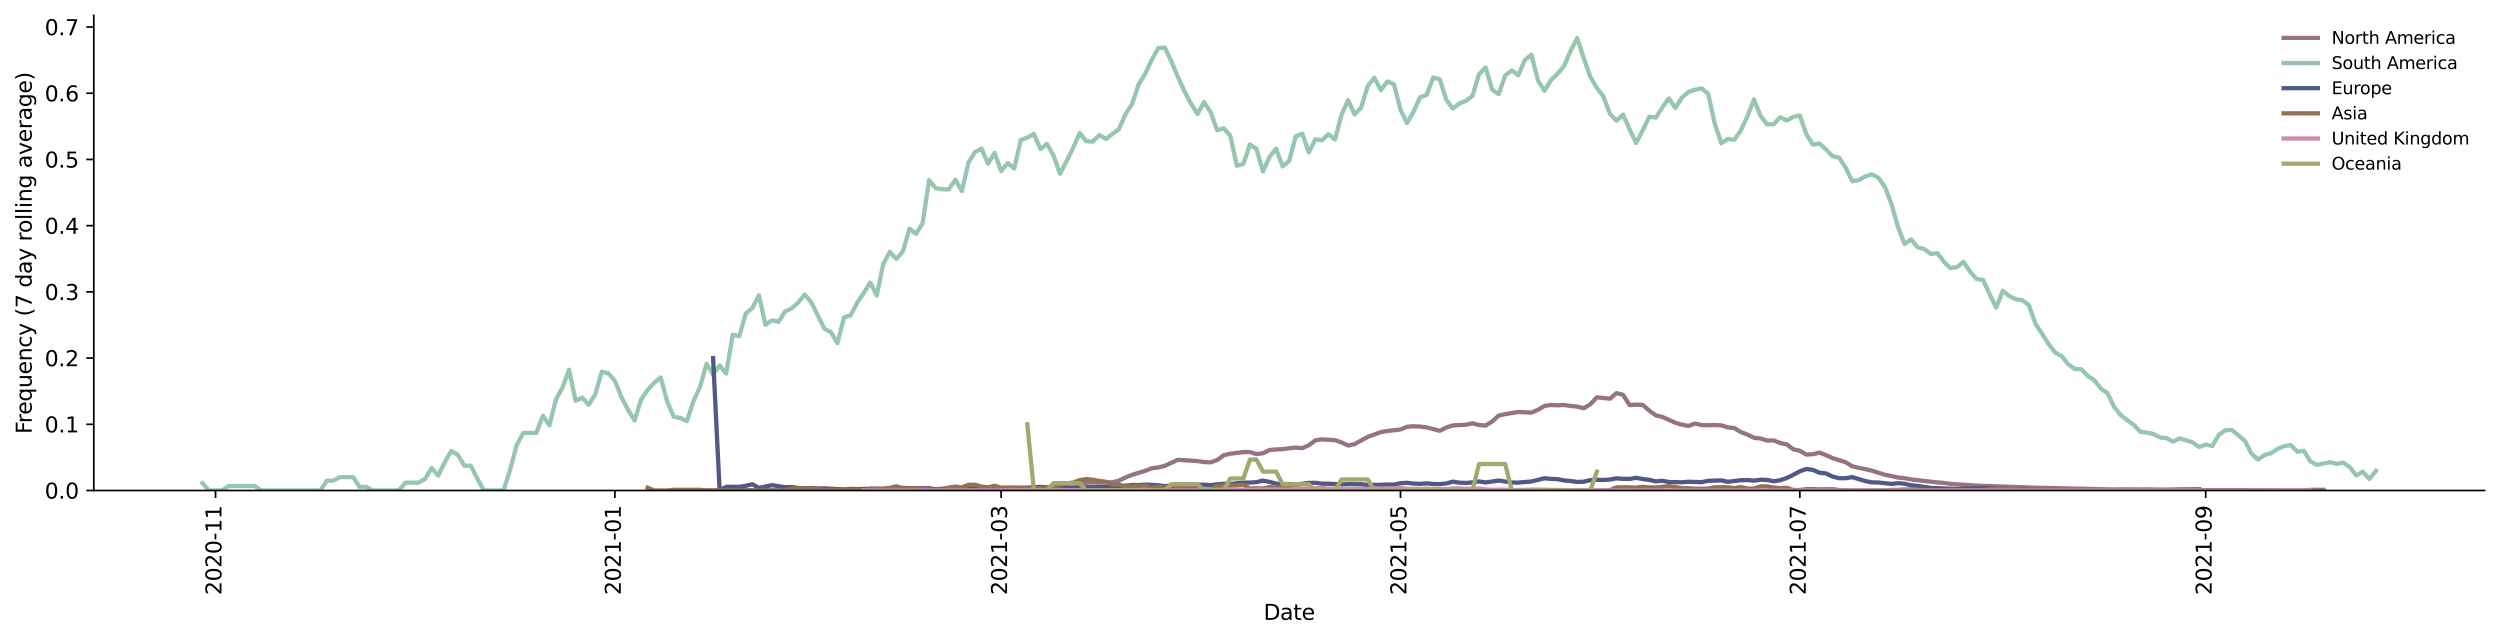 <?xml version="1.0" encoding="utf-8" standalone="no"?>
<!DOCTYPE svg PUBLIC "-//W3C//DTD SVG 1.1//EN"
  "http://www.w3.org/Graphics/SVG/1.1/DTD/svg11.dtd">
<svg height="298.621pt" version="1.1" viewBox="0 0 1166.981 298.621" width="1166.981pt" xmlns="http://www.w3.org/2000/svg" xmlns:xlink="http://www.w3.org/1999/xlink">
 <defs>
  <style type="text/css">*{stroke-linecap:butt;stroke-linejoin:round;}</style>
 </defs>
 <g id="figure_1">
  <g id="patch_1">
   <path d="M 0 298.621 
L 1166.981 298.621 
L 1166.981 0 
L 0 0 
z
" style="fill:#ffffff;"/>
  </g>
  <g id="axes_1">
   <g id="patch_2">
    <path d="M 43.781 228.96 
L 1159.781 228.96 
L 1159.781 7.2 
L 43.781 7.2 
z
" style="fill:#ffffff;"/>
   </g>
   <g id="matplotlib.axis_1">
    <g id="xtick_1">
     <g id="line2d_1">
      <defs>
       <path d="M 0 0 
L 0 3.5 
" id="mb764e4b148" style="stroke:#000000;stroke-width:0.8;"/>
      </defs>
      <g>
       <use style="stroke:#000000;stroke-width:0.8;" x="100.62" xlink:href="#mb764e4b148" y="228.96"/>
      </g>
     </g>
     <g id="text_1">
      <!-- 2020-11 -->
      <g transform="translate(103.38 277.743)rotate(-90)scale(0.1 -0.1)">
       <defs>
        <path d="M 1228 531 
L 3431 531 
L 3431 0 
L 469 0 
L 469 531 
Q 828 903 1448 1529 
Q 2069 2156 2228 2338 
Q 2531 2678 2651 2914 
Q 2772 3150 2772 3378 
Q 2772 3750 2511 3984 
Q 2250 4219 1831 4219 
Q 1534 4219 1204 4116 
Q 875 4013 500 3803 
L 500 4441 
Q 881 4594 1212 4672 
Q 1544 4750 1819 4750 
Q 2544 4750 2975 4387 
Q 3406 4025 3406 3419 
Q 3406 3131 3298 2873 
Q 3191 2616 2906 2266 
Q 2828 2175 2409 1742 
Q 1991 1309 1228 531 
z
" id="DejaVuSans-32" transform="scale(0.016)"/>
        <path d="M 2034 4250 
Q 1547 4250 1301 3770 
Q 1056 3291 1056 2328 
Q 1056 1369 1301 889 
Q 1547 409 2034 409 
Q 2525 409 2770 889 
Q 3016 1369 3016 2328 
Q 3016 3291 2770 3770 
Q 2525 4250 2034 4250 
z
M 2034 4750 
Q 2819 4750 3233 4129 
Q 3647 3509 3647 2328 
Q 3647 1150 3233 529 
Q 2819 -91 2034 -91 
Q 1250 -91 836 529 
Q 422 1150 422 2328 
Q 422 3509 836 4129 
Q 1250 4750 2034 4750 
z
" id="DejaVuSans-30" transform="scale(0.016)"/>
        <path d="M 313 2009 
L 1997 2009 
L 1997 1497 
L 313 1497 
L 313 2009 
z
" id="DejaVuSans-2d" transform="scale(0.016)"/>
        <path d="M 794 531 
L 1825 531 
L 1825 4091 
L 703 3866 
L 703 4441 
L 1819 4666 
L 2450 4666 
L 2450 531 
L 3481 531 
L 3481 0 
L 794 0 
L 794 531 
z
" id="DejaVuSans-31" transform="scale(0.016)"/>
       </defs>
       <use xlink:href="#DejaVuSans-32"/>
       <use x="63.623" xlink:href="#DejaVuSans-30"/>
       <use x="127.246" xlink:href="#DejaVuSans-32"/>
       <use x="190.869" xlink:href="#DejaVuSans-30"/>
       <use x="254.492" xlink:href="#DejaVuSans-2d"/>
       <use x="290.576" xlink:href="#DejaVuSans-31"/>
       <use x="354.199" xlink:href="#DejaVuSans-31"/>
      </g>
     </g>
    </g>
    <g id="xtick_2">
     <g id="line2d_2">
      <g>
       <use style="stroke:#000000;stroke-width:0.8;" x="287.028" xlink:href="#mb764e4b148" y="228.96"/>
      </g>
     </g>
     <g id="text_2">
      <!-- 2021-01 -->
      <g transform="translate(289.787 277.743)rotate(-90)scale(0.1 -0.1)">
       <use xlink:href="#DejaVuSans-32"/>
       <use x="63.623" xlink:href="#DejaVuSans-30"/>
       <use x="127.246" xlink:href="#DejaVuSans-32"/>
       <use x="190.869" xlink:href="#DejaVuSans-31"/>
       <use x="254.492" xlink:href="#DejaVuSans-2d"/>
       <use x="290.576" xlink:href="#DejaVuSans-30"/>
       <use x="354.199" xlink:href="#DejaVuSans-31"/>
      </g>
     </g>
    </g>
    <g id="xtick_3">
     <g id="line2d_3">
      <g>
       <use style="stroke:#000000;stroke-width:0.8;" x="467.323" xlink:href="#mb764e4b148" y="228.96"/>
      </g>
     </g>
     <g id="text_3">
      <!-- 2021-03 -->
      <g transform="translate(470.083 277.743)rotate(-90)scale(0.1 -0.1)">
       <defs>
        <path d="M 2597 2516 
Q 3050 2419 3304 2112 
Q 3559 1806 3559 1356 
Q 3559 666 3084 287 
Q 2609 -91 1734 -91 
Q 1441 -91 1130 -33 
Q 819 25 488 141 
L 488 750 
Q 750 597 1062 519 
Q 1375 441 1716 441 
Q 2309 441 2620 675 
Q 2931 909 2931 1356 
Q 2931 1769 2642 2001 
Q 2353 2234 1838 2234 
L 1294 2234 
L 1294 2753 
L 1863 2753 
Q 2328 2753 2575 2939 
Q 2822 3125 2822 3475 
Q 2822 3834 2567 4026 
Q 2313 4219 1838 4219 
Q 1578 4219 1281 4162 
Q 984 4106 628 3988 
L 628 4550 
Q 988 4650 1302 4700 
Q 1616 4750 1894 4750 
Q 2613 4750 3031 4423 
Q 3450 4097 3450 3541 
Q 3450 3153 3228 2886 
Q 3006 2619 2597 2516 
z
" id="DejaVuSans-33" transform="scale(0.016)"/>
       </defs>
       <use xlink:href="#DejaVuSans-32"/>
       <use x="63.623" xlink:href="#DejaVuSans-30"/>
       <use x="127.246" xlink:href="#DejaVuSans-32"/>
       <use x="190.869" xlink:href="#DejaVuSans-31"/>
       <use x="254.492" xlink:href="#DejaVuSans-2d"/>
       <use x="290.576" xlink:href="#DejaVuSans-30"/>
       <use x="354.199" xlink:href="#DejaVuSans-33"/>
      </g>
     </g>
    </g>
    <g id="xtick_4">
     <g id="line2d_4">
      <g>
       <use style="stroke:#000000;stroke-width:0.8;" x="653.731" xlink:href="#mb764e4b148" y="228.96"/>
      </g>
     </g>
     <g id="text_4">
      <!-- 2021-05 -->
      <g transform="translate(656.49 277.743)rotate(-90)scale(0.1 -0.1)">
       <defs>
        <path d="M 691 4666 
L 3169 4666 
L 3169 4134 
L 1269 4134 
L 1269 2991 
Q 1406 3038 1543 3061 
Q 1681 3084 1819 3084 
Q 2600 3084 3056 2656 
Q 3513 2228 3513 1497 
Q 3513 744 3044 326 
Q 2575 -91 1722 -91 
Q 1428 -91 1123 -41 
Q 819 9 494 109 
L 494 744 
Q 775 591 1075 516 
Q 1375 441 1709 441 
Q 2250 441 2565 725 
Q 2881 1009 2881 1497 
Q 2881 1984 2565 2268 
Q 2250 2553 1709 2553 
Q 1456 2553 1204 2497 
Q 953 2441 691 2322 
L 691 4666 
z
" id="DejaVuSans-35" transform="scale(0.016)"/>
       </defs>
       <use xlink:href="#DejaVuSans-32"/>
       <use x="63.623" xlink:href="#DejaVuSans-30"/>
       <use x="127.246" xlink:href="#DejaVuSans-32"/>
       <use x="190.869" xlink:href="#DejaVuSans-31"/>
       <use x="254.492" xlink:href="#DejaVuSans-2d"/>
       <use x="290.576" xlink:href="#DejaVuSans-30"/>
       <use x="354.199" xlink:href="#DejaVuSans-35"/>
      </g>
     </g>
    </g>
    <g id="xtick_5">
     <g id="line2d_5">
      <g>
       <use style="stroke:#000000;stroke-width:0.8;" x="840.138" xlink:href="#mb764e4b148" y="228.96"/>
      </g>
     </g>
     <g id="text_5">
      <!-- 2021-07 -->
      <g transform="translate(842.898 277.743)rotate(-90)scale(0.1 -0.1)">
       <defs>
        <path d="M 525 4666 
L 3525 4666 
L 3525 4397 
L 1831 0 
L 1172 0 
L 2766 4134 
L 525 4134 
L 525 4666 
z
" id="DejaVuSans-37" transform="scale(0.016)"/>
       </defs>
       <use xlink:href="#DejaVuSans-32"/>
       <use x="63.623" xlink:href="#DejaVuSans-30"/>
       <use x="127.246" xlink:href="#DejaVuSans-32"/>
       <use x="190.869" xlink:href="#DejaVuSans-31"/>
       <use x="254.492" xlink:href="#DejaVuSans-2d"/>
       <use x="290.576" xlink:href="#DejaVuSans-30"/>
       <use x="354.199" xlink:href="#DejaVuSans-37"/>
      </g>
     </g>
    </g>
    <g id="xtick_6">
     <g id="line2d_6">
      <g>
       <use style="stroke:#000000;stroke-width:0.8;" x="1029.602" xlink:href="#mb764e4b148" y="228.96"/>
      </g>
     </g>
     <g id="text_6">
      <!-- 2021-09 -->
      <g transform="translate(1032.361 277.743)rotate(-90)scale(0.1 -0.1)">
       <defs>
        <path d="M 703 97 
L 703 672 
Q 941 559 1184 500 
Q 1428 441 1663 441 
Q 2288 441 2617 861 
Q 2947 1281 2994 2138 
Q 2813 1869 2534 1725 
Q 2256 1581 1919 1581 
Q 1219 1581 811 2004 
Q 403 2428 403 3163 
Q 403 3881 828 4315 
Q 1253 4750 1959 4750 
Q 2769 4750 3195 4129 
Q 3622 3509 3622 2328 
Q 3622 1225 3098 567 
Q 2575 -91 1691 -91 
Q 1453 -91 1209 -44 
Q 966 3 703 97 
z
M 1959 2075 
Q 2384 2075 2632 2365 
Q 2881 2656 2881 3163 
Q 2881 3666 2632 3958 
Q 2384 4250 1959 4250 
Q 1534 4250 1286 3958 
Q 1038 3666 1038 3163 
Q 1038 2656 1286 2365 
Q 1534 2075 1959 2075 
z
" id="DejaVuSans-39" transform="scale(0.016)"/>
       </defs>
       <use xlink:href="#DejaVuSans-32"/>
       <use x="63.623" xlink:href="#DejaVuSans-30"/>
       <use x="127.246" xlink:href="#DejaVuSans-32"/>
       <use x="190.869" xlink:href="#DejaVuSans-31"/>
       <use x="254.492" xlink:href="#DejaVuSans-2d"/>
       <use x="290.576" xlink:href="#DejaVuSans-30"/>
       <use x="354.199" xlink:href="#DejaVuSans-39"/>
      </g>
     </g>
    </g>
    <g id="text_7">
     <!-- Date -->
     <g transform="translate(589.83 289.341)scale(0.1 -0.1)">
      <defs>
       <path d="M 1259 4147 
L 1259 519 
L 2022 519 
Q 2988 519 3436 956 
Q 3884 1394 3884 2338 
Q 3884 3275 3436 3711 
Q 2988 4147 2022 4147 
L 1259 4147 
z
M 628 4666 
L 1925 4666 
Q 3281 4666 3915 4102 
Q 4550 3538 4550 2338 
Q 4550 1131 3912 565 
Q 3275 0 1925 0 
L 628 0 
L 628 4666 
z
" id="DejaVuSans-44" transform="scale(0.016)"/>
       <path d="M 2194 1759 
Q 1497 1759 1228 1600 
Q 959 1441 959 1056 
Q 959 750 1161 570 
Q 1363 391 1709 391 
Q 2188 391 2477 730 
Q 2766 1069 2766 1631 
L 2766 1759 
L 2194 1759 
z
M 3341 1997 
L 3341 0 
L 2766 0 
L 2766 531 
Q 2569 213 2275 61 
Q 1981 -91 1556 -91 
Q 1019 -91 701 211 
Q 384 513 384 1019 
Q 384 1609 779 1909 
Q 1175 2209 1959 2209 
L 2766 2209 
L 2766 2266 
Q 2766 2663 2505 2880 
Q 2244 3097 1772 3097 
Q 1472 3097 1187 3025 
Q 903 2953 641 2809 
L 641 3341 
Q 956 3463 1253 3523 
Q 1550 3584 1831 3584 
Q 2591 3584 2966 3190 
Q 3341 2797 3341 1997 
z
" id="DejaVuSans-61" transform="scale(0.016)"/>
       <path d="M 1172 4494 
L 1172 3500 
L 2356 3500 
L 2356 3053 
L 1172 3053 
L 1172 1153 
Q 1172 725 1289 603 
Q 1406 481 1766 481 
L 2356 481 
L 2356 0 
L 1766 0 
Q 1100 0 847 248 
Q 594 497 594 1153 
L 594 3053 
L 172 3053 
L 172 3500 
L 594 3500 
L 594 4494 
L 1172 4494 
z
" id="DejaVuSans-74" transform="scale(0.016)"/>
       <path d="M 3597 1894 
L 3597 1613 
L 953 1613 
Q 991 1019 1311 708 
Q 1631 397 2203 397 
Q 2534 397 2845 478 
Q 3156 559 3463 722 
L 3463 178 
Q 3153 47 2828 -22 
Q 2503 -91 2169 -91 
Q 1331 -91 842 396 
Q 353 884 353 1716 
Q 353 2575 817 3079 
Q 1281 3584 2069 3584 
Q 2775 3584 3186 3129 
Q 3597 2675 3597 1894 
z
M 3022 2063 
Q 3016 2534 2758 2815 
Q 2500 3097 2075 3097 
Q 1594 3097 1305 2825 
Q 1016 2553 972 2059 
L 3022 2063 
z
" id="DejaVuSans-65" transform="scale(0.016)"/>
      </defs>
      <use xlink:href="#DejaVuSans-44"/>
      <use x="77.002" xlink:href="#DejaVuSans-61"/>
      <use x="138.281" xlink:href="#DejaVuSans-74"/>
      <use x="177.49" xlink:href="#DejaVuSans-65"/>
     </g>
    </g>
   </g>
   <g id="matplotlib.axis_2">
    <g id="ytick_1">
     <g id="line2d_7">
      <defs>
       <path d="M 0 0 
L -3.5 0 
" id="m66d4e829cf" style="stroke:#000000;stroke-width:0.8;"/>
      </defs>
      <g>
       <use style="stroke:#000000;stroke-width:0.8;" x="43.781" xlink:href="#m66d4e829cf" y="228.96"/>
      </g>
     </g>
     <g id="text_8">
      <!-- 0.0 -->
      <g transform="translate(20.878 232.759)scale(0.1 -0.1)">
       <defs>
        <path d="M 684 794 
L 1344 794 
L 1344 0 
L 684 0 
L 684 794 
z
" id="DejaVuSans-2e" transform="scale(0.016)"/>
       </defs>
       <use xlink:href="#DejaVuSans-30"/>
       <use x="63.623" xlink:href="#DejaVuSans-2e"/>
       <use x="95.41" xlink:href="#DejaVuSans-30"/>
      </g>
     </g>
    </g>
    <g id="ytick_2">
     <g id="line2d_8">
      <g>
       <use style="stroke:#000000;stroke-width:0.8;" x="43.781" xlink:href="#m66d4e829cf" y="198.054"/>
      </g>
     </g>
     <g id="text_9">
      <!-- 0.1 -->
      <g transform="translate(20.878 201.853)scale(0.1 -0.1)">
       <use xlink:href="#DejaVuSans-30"/>
       <use x="63.623" xlink:href="#DejaVuSans-2e"/>
       <use x="95.41" xlink:href="#DejaVuSans-31"/>
      </g>
     </g>
    </g>
    <g id="ytick_3">
     <g id="line2d_9">
      <g>
       <use style="stroke:#000000;stroke-width:0.8;" x="43.781" xlink:href="#m66d4e829cf" y="167.148"/>
      </g>
     </g>
     <g id="text_10">
      <!-- 0.2 -->
      <g transform="translate(20.878 170.947)scale(0.1 -0.1)">
       <use xlink:href="#DejaVuSans-30"/>
       <use x="63.623" xlink:href="#DejaVuSans-2e"/>
       <use x="95.41" xlink:href="#DejaVuSans-32"/>
      </g>
     </g>
    </g>
    <g id="ytick_4">
     <g id="line2d_10">
      <g>
       <use style="stroke:#000000;stroke-width:0.8;" x="43.781" xlink:href="#m66d4e829cf" y="136.242"/>
      </g>
     </g>
     <g id="text_11">
      <!-- 0.3 -->
      <g transform="translate(20.878 140.041)scale(0.1 -0.1)">
       <use xlink:href="#DejaVuSans-30"/>
       <use x="63.623" xlink:href="#DejaVuSans-2e"/>
       <use x="95.41" xlink:href="#DejaVuSans-33"/>
      </g>
     </g>
    </g>
    <g id="ytick_5">
     <g id="line2d_11">
      <g>
       <use style="stroke:#000000;stroke-width:0.8;" x="43.781" xlink:href="#m66d4e829cf" y="105.336"/>
      </g>
     </g>
     <g id="text_12">
      <!-- 0.4 -->
      <g transform="translate(20.878 109.135)scale(0.1 -0.1)">
       <defs>
        <path d="M 2419 4116 
L 825 1625 
L 2419 1625 
L 2419 4116 
z
M 2253 4666 
L 3047 4666 
L 3047 1625 
L 3713 1625 
L 3713 1100 
L 3047 1100 
L 3047 0 
L 2419 0 
L 2419 1100 
L 313 1100 
L 313 1709 
L 2253 4666 
z
" id="DejaVuSans-34" transform="scale(0.016)"/>
       </defs>
       <use xlink:href="#DejaVuSans-30"/>
       <use x="63.623" xlink:href="#DejaVuSans-2e"/>
       <use x="95.41" xlink:href="#DejaVuSans-34"/>
      </g>
     </g>
    </g>
    <g id="ytick_6">
     <g id="line2d_12">
      <g>
       <use style="stroke:#000000;stroke-width:0.8;" x="43.781" xlink:href="#m66d4e829cf" y="74.43"/>
      </g>
     </g>
     <g id="text_13">
      <!-- 0.5 -->
      <g transform="translate(20.878 78.229)scale(0.1 -0.1)">
       <use xlink:href="#DejaVuSans-30"/>
       <use x="63.623" xlink:href="#DejaVuSans-2e"/>
       <use x="95.41" xlink:href="#DejaVuSans-35"/>
      </g>
     </g>
    </g>
    <g id="ytick_7">
     <g id="line2d_13">
      <g>
       <use style="stroke:#000000;stroke-width:0.8;" x="43.781" xlink:href="#m66d4e829cf" y="43.524"/>
      </g>
     </g>
     <g id="text_14">
      <!-- 0.6 -->
      <g transform="translate(20.878 47.323)scale(0.1 -0.1)">
       <defs>
        <path d="M 2113 2584 
Q 1688 2584 1439 2293 
Q 1191 2003 1191 1497 
Q 1191 994 1439 701 
Q 1688 409 2113 409 
Q 2538 409 2786 701 
Q 3034 994 3034 1497 
Q 3034 2003 2786 2293 
Q 2538 2584 2113 2584 
z
M 3366 4563 
L 3366 3988 
Q 3128 4100 2886 4159 
Q 2644 4219 2406 4219 
Q 1781 4219 1451 3797 
Q 1122 3375 1075 2522 
Q 1259 2794 1537 2939 
Q 1816 3084 2150 3084 
Q 2853 3084 3261 2657 
Q 3669 2231 3669 1497 
Q 3669 778 3244 343 
Q 2819 -91 2113 -91 
Q 1303 -91 875 529 
Q 447 1150 447 2328 
Q 447 3434 972 4092 
Q 1497 4750 2381 4750 
Q 2619 4750 2861 4703 
Q 3103 4656 3366 4563 
z
" id="DejaVuSans-36" transform="scale(0.016)"/>
       </defs>
       <use xlink:href="#DejaVuSans-30"/>
       <use x="63.623" xlink:href="#DejaVuSans-2e"/>
       <use x="95.41" xlink:href="#DejaVuSans-36"/>
      </g>
     </g>
    </g>
    <g id="ytick_8">
     <g id="line2d_14">
      <g>
       <use style="stroke:#000000;stroke-width:0.8;" x="43.781" xlink:href="#m66d4e829cf" y="12.618"/>
      </g>
     </g>
     <g id="text_15">
      <!-- 0.7 -->
      <g transform="translate(20.878 16.417)scale(0.1 -0.1)">
       <use xlink:href="#DejaVuSans-30"/>
       <use x="63.623" xlink:href="#DejaVuSans-2e"/>
       <use x="95.41" xlink:href="#DejaVuSans-37"/>
      </g>
     </g>
    </g>
    <g id="text_16">
     <!-- Frequency (7 day rolling average) -->
     <g transform="translate(14.798 202.529)rotate(-90)scale(0.1 -0.1)">
      <defs>
       <path d="M 628 4666 
L 3309 4666 
L 3309 4134 
L 1259 4134 
L 1259 2759 
L 3109 2759 
L 3109 2228 
L 1259 2228 
L 1259 0 
L 628 0 
L 628 4666 
z
" id="DejaVuSans-46" transform="scale(0.016)"/>
       <path d="M 2631 2963 
Q 2534 3019 2420 3045 
Q 2306 3072 2169 3072 
Q 1681 3072 1420 2755 
Q 1159 2438 1159 1844 
L 1159 0 
L 581 0 
L 581 3500 
L 1159 3500 
L 1159 2956 
Q 1341 3275 1631 3429 
Q 1922 3584 2338 3584 
Q 2397 3584 2469 3576 
Q 2541 3569 2628 3553 
L 2631 2963 
z
" id="DejaVuSans-72" transform="scale(0.016)"/>
       <path d="M 947 1747 
Q 947 1113 1208 752 
Q 1469 391 1925 391 
Q 2381 391 2643 752 
Q 2906 1113 2906 1747 
Q 2906 2381 2643 2742 
Q 2381 3103 1925 3103 
Q 1469 3103 1208 2742 
Q 947 2381 947 1747 
z
M 2906 525 
Q 2725 213 2448 61 
Q 2172 -91 1784 -91 
Q 1150 -91 751 415 
Q 353 922 353 1747 
Q 353 2572 751 3078 
Q 1150 3584 1784 3584 
Q 2172 3584 2448 3432 
Q 2725 3281 2906 2969 
L 2906 3500 
L 3481 3500 
L 3481 -1331 
L 2906 -1331 
L 2906 525 
z
" id="DejaVuSans-71" transform="scale(0.016)"/>
       <path d="M 544 1381 
L 544 3500 
L 1119 3500 
L 1119 1403 
Q 1119 906 1312 657 
Q 1506 409 1894 409 
Q 2359 409 2629 706 
Q 2900 1003 2900 1516 
L 2900 3500 
L 3475 3500 
L 3475 0 
L 2900 0 
L 2900 538 
Q 2691 219 2414 64 
Q 2138 -91 1772 -91 
Q 1169 -91 856 284 
Q 544 659 544 1381 
z
M 1991 3584 
L 1991 3584 
z
" id="DejaVuSans-75" transform="scale(0.016)"/>
       <path d="M 3513 2113 
L 3513 0 
L 2938 0 
L 2938 2094 
Q 2938 2591 2744 2837 
Q 2550 3084 2163 3084 
Q 1697 3084 1428 2787 
Q 1159 2491 1159 1978 
L 1159 0 
L 581 0 
L 581 3500 
L 1159 3500 
L 1159 2956 
Q 1366 3272 1645 3428 
Q 1925 3584 2291 3584 
Q 2894 3584 3203 3211 
Q 3513 2838 3513 2113 
z
" id="DejaVuSans-6e" transform="scale(0.016)"/>
       <path d="M 3122 3366 
L 3122 2828 
Q 2878 2963 2633 3030 
Q 2388 3097 2138 3097 
Q 1578 3097 1268 2742 
Q 959 2388 959 1747 
Q 959 1106 1268 751 
Q 1578 397 2138 397 
Q 2388 397 2633 464 
Q 2878 531 3122 666 
L 3122 134 
Q 2881 22 2623 -34 
Q 2366 -91 2075 -91 
Q 1284 -91 818 406 
Q 353 903 353 1747 
Q 353 2603 823 3093 
Q 1294 3584 2113 3584 
Q 2378 3584 2631 3529 
Q 2884 3475 3122 3366 
z
" id="DejaVuSans-63" transform="scale(0.016)"/>
       <path d="M 2059 -325 
Q 1816 -950 1584 -1140 
Q 1353 -1331 966 -1331 
L 506 -1331 
L 506 -850 
L 844 -850 
Q 1081 -850 1212 -737 
Q 1344 -625 1503 -206 
L 1606 56 
L 191 3500 
L 800 3500 
L 1894 763 
L 2988 3500 
L 3597 3500 
L 2059 -325 
z
" id="DejaVuSans-79" transform="scale(0.016)"/>
       <path id="DejaVuSans-20" transform="scale(0.016)"/>
       <path d="M 1984 4856 
Q 1566 4138 1362 3434 
Q 1159 2731 1159 2009 
Q 1159 1288 1364 580 
Q 1569 -128 1984 -844 
L 1484 -844 
Q 1016 -109 783 600 
Q 550 1309 550 2009 
Q 550 2706 781 3412 
Q 1013 4119 1484 4856 
L 1984 4856 
z
" id="DejaVuSans-28" transform="scale(0.016)"/>
       <path d="M 2906 2969 
L 2906 4863 
L 3481 4863 
L 3481 0 
L 2906 0 
L 2906 525 
Q 2725 213 2448 61 
Q 2172 -91 1784 -91 
Q 1150 -91 751 415 
Q 353 922 353 1747 
Q 353 2572 751 3078 
Q 1150 3584 1784 3584 
Q 2172 3584 2448 3432 
Q 2725 3281 2906 2969 
z
M 947 1747 
Q 947 1113 1208 752 
Q 1469 391 1925 391 
Q 2381 391 2643 752 
Q 2906 1113 2906 1747 
Q 2906 2381 2643 2742 
Q 2381 3103 1925 3103 
Q 1469 3103 1208 2742 
Q 947 2381 947 1747 
z
" id="DejaVuSans-64" transform="scale(0.016)"/>
       <path d="M 1959 3097 
Q 1497 3097 1228 2736 
Q 959 2375 959 1747 
Q 959 1119 1226 758 
Q 1494 397 1959 397 
Q 2419 397 2687 759 
Q 2956 1122 2956 1747 
Q 2956 2369 2687 2733 
Q 2419 3097 1959 3097 
z
M 1959 3584 
Q 2709 3584 3137 3096 
Q 3566 2609 3566 1747 
Q 3566 888 3137 398 
Q 2709 -91 1959 -91 
Q 1206 -91 779 398 
Q 353 888 353 1747 
Q 353 2609 779 3096 
Q 1206 3584 1959 3584 
z
" id="DejaVuSans-6f" transform="scale(0.016)"/>
       <path d="M 603 4863 
L 1178 4863 
L 1178 0 
L 603 0 
L 603 4863 
z
" id="DejaVuSans-6c" transform="scale(0.016)"/>
       <path d="M 603 3500 
L 1178 3500 
L 1178 0 
L 603 0 
L 603 3500 
z
M 603 4863 
L 1178 4863 
L 1178 4134 
L 603 4134 
L 603 4863 
z
" id="DejaVuSans-69" transform="scale(0.016)"/>
       <path d="M 2906 1791 
Q 2906 2416 2648 2759 
Q 2391 3103 1925 3103 
Q 1463 3103 1205 2759 
Q 947 2416 947 1791 
Q 947 1169 1205 825 
Q 1463 481 1925 481 
Q 2391 481 2648 825 
Q 2906 1169 2906 1791 
z
M 3481 434 
Q 3481 -459 3084 -895 
Q 2688 -1331 1869 -1331 
Q 1566 -1331 1297 -1286 
Q 1028 -1241 775 -1147 
L 775 -588 
Q 1028 -725 1275 -790 
Q 1522 -856 1778 -856 
Q 2344 -856 2625 -561 
Q 2906 -266 2906 331 
L 2906 616 
Q 2728 306 2450 153 
Q 2172 0 1784 0 
Q 1141 0 747 490 
Q 353 981 353 1791 
Q 353 2603 747 3093 
Q 1141 3584 1784 3584 
Q 2172 3584 2450 3431 
Q 2728 3278 2906 2969 
L 2906 3500 
L 3481 3500 
L 3481 434 
z
" id="DejaVuSans-67" transform="scale(0.016)"/>
       <path d="M 191 3500 
L 800 3500 
L 1894 563 
L 2988 3500 
L 3597 3500 
L 2284 0 
L 1503 0 
L 191 3500 
z
" id="DejaVuSans-76" transform="scale(0.016)"/>
       <path d="M 513 4856 
L 1013 4856 
Q 1481 4119 1714 3412 
Q 1947 2706 1947 2009 
Q 1947 1309 1714 600 
Q 1481 -109 1013 -844 
L 513 -844 
Q 928 -128 1133 580 
Q 1338 1288 1338 2009 
Q 1338 2731 1133 3434 
Q 928 4138 513 4856 
z
" id="DejaVuSans-29" transform="scale(0.016)"/>
      </defs>
      <use xlink:href="#DejaVuSans-46"/>
      <use x="50.27" xlink:href="#DejaVuSans-72"/>
      <use x="89.133" xlink:href="#DejaVuSans-65"/>
      <use x="150.656" xlink:href="#DejaVuSans-71"/>
      <use x="214.133" xlink:href="#DejaVuSans-75"/>
      <use x="277.512" xlink:href="#DejaVuSans-65"/>
      <use x="339.035" xlink:href="#DejaVuSans-6e"/>
      <use x="402.414" xlink:href="#DejaVuSans-63"/>
      <use x="457.395" xlink:href="#DejaVuSans-79"/>
      <use x="516.574" xlink:href="#DejaVuSans-20"/>
      <use x="548.361" xlink:href="#DejaVuSans-28"/>
      <use x="587.375" xlink:href="#DejaVuSans-37"/>
      <use x="650.998" xlink:href="#DejaVuSans-20"/>
      <use x="682.785" xlink:href="#DejaVuSans-64"/>
      <use x="746.262" xlink:href="#DejaVuSans-61"/>
      <use x="807.541" xlink:href="#DejaVuSans-79"/>
      <use x="866.721" xlink:href="#DejaVuSans-20"/>
      <use x="898.508" xlink:href="#DejaVuSans-72"/>
      <use x="937.371" xlink:href="#DejaVuSans-6f"/>
      <use x="998.553" xlink:href="#DejaVuSans-6c"/>
      <use x="1026.336" xlink:href="#DejaVuSans-6c"/>
      <use x="1054.119" xlink:href="#DejaVuSans-69"/>
      <use x="1081.902" xlink:href="#DejaVuSans-6e"/>
      <use x="1145.281" xlink:href="#DejaVuSans-67"/>
      <use x="1208.758" xlink:href="#DejaVuSans-20"/>
      <use x="1240.545" xlink:href="#DejaVuSans-61"/>
      <use x="1301.824" xlink:href="#DejaVuSans-76"/>
      <use x="1361.004" xlink:href="#DejaVuSans-65"/>
      <use x="1422.527" xlink:href="#DejaVuSans-72"/>
      <use x="1463.641" xlink:href="#DejaVuSans-61"/>
      <use x="1524.92" xlink:href="#DejaVuSans-67"/>
      <use x="1588.396" xlink:href="#DejaVuSans-65"/>
      <use x="1649.92" xlink:href="#DejaVuSans-29"/>
     </g>
    </g>
   </g>
   <g id="line2d_15">
    <path clip-path="url(#pa9988867d6)" d="M 323.698 228.875 
L 332.866 228.96 
L 338.977 228.868 
L 348.145 228.807 
L 354.257 228.9 
L 366.48 228.936 
L 378.703 228.912 
L 393.983 228.938 
L 400.095 228.89 
L 406.206 228.818 
L 448.988 228.77 
L 455.1 228.497 
L 461.212 228.459 
L 464.268 228.308 
L 467.323 228.322 
L 473.435 227.876 
L 482.603 227.41 
L 488.714 227.42 
L 491.77 227.29 
L 494.826 227.316 
L 503.994 225.551 
L 510.105 225.188 
L 513.161 225.243 
L 519.273 225.107 
L 522.329 224.344 
L 525.385 222.851 
L 528.441 221.647 
L 534.552 219.797 
L 537.608 218.58 
L 540.664 218.22 
L 543.72 217.43 
L 549.832 214.639 
L 558.999 215.222 
L 562.055 215.687 
L 565.111 215.804 
L 568.167 214.74 
L 571.223 212.515 
L 574.279 211.787 
L 580.39 211.039 
L 583.446 211.026 
L 586.502 211.961 
L 589.558 211.572 
L 592.614 210.054 
L 595.67 209.786 
L 598.725 209.672 
L 601.781 209.236 
L 604.837 208.916 
L 607.893 209.204 
L 610.949 207.812 
L 614.005 205.538 
L 617.061 205.098 
L 623.172 205.462 
L 626.228 206.525 
L 629.284 207.993 
L 632.34 207.287 
L 638.452 203.935 
L 644.563 201.695 
L 647.619 201.189 
L 653.731 200.491 
L 656.787 199.22 
L 659.843 198.985 
L 662.898 199.124 
L 665.954 199.5 
L 672.066 201.089 
L 675.122 199.565 
L 678.178 198.575 
L 684.289 198.265 
L 687.345 197.61 
L 690.401 198.409 
L 693.457 198.644 
L 696.513 196.754 
L 699.569 194.003 
L 702.625 193.305 
L 708.736 192.296 
L 714.848 192.588 
L 717.904 191.315 
L 720.96 189.474 
L 724.016 189.04 
L 727.072 189.187 
L 730.127 189.045 
L 733.183 189.492 
L 736.239 189.804 
L 739.295 190.557 
L 742.351 188.711 
L 745.407 185.454 
L 751.518 186.11 
L 754.574 183.506 
L 757.63 184.297 
L 760.686 189.101 
L 763.742 188.874 
L 766.798 188.998 
L 769.854 191.667 
L 772.909 193.879 
L 775.965 194.624 
L 782.077 197.356 
L 785.133 198.252 
L 788.189 198.82 
L 791.245 197.683 
L 794.3 198.427 
L 797.356 198.518 
L 800.412 198.389 
L 803.468 198.544 
L 806.524 199.498 
L 809.58 199.829 
L 812.636 201.709 
L 815.691 202.86 
L 818.747 204.351 
L 821.803 204.69 
L 824.859 205.656 
L 827.915 205.572 
L 830.971 206.795 
L 834.027 207.41 
L 837.082 209.723 
L 840.138 210.389 
L 843.194 212.196 
L 846.25 212.028 
L 849.306 211.263 
L 852.362 212.454 
L 855.418 213.84 
L 861.529 215.756 
L 864.585 217.659 
L 867.641 218.376 
L 870.697 218.976 
L 873.753 219.711 
L 879.864 221.639 
L 882.92 222.195 
L 885.976 222.903 
L 889.032 223.189 
L 892.088 223.796 
L 904.311 225.197 
L 907.367 225.417 
L 910.423 225.874 
L 922.647 226.695 
L 950.149 227.656 
L 986.82 228.492 
L 989.875 228.417 
L 999.043 228.475 
L 1002.099 228.429 
L 1020.434 228.811 
L 1032.657 228.817 
L 1050.993 228.79 
L 1063.216 228.865 
L 1075.44 228.906 
L 1078.495 228.662 
L 1084.607 228.638 
L 1084.607 228.638 
" style="fill:none;stroke:#947383;stroke-linecap:square;stroke-width:2;"/>
   </g>
   <g id="line2d_16">
    <path clip-path="url(#pa9988867d6)" d="M 94.509 225.526 
L 97.564 228.96 
L 103.676 228.96 
L 106.732 226.9 
L 118.955 226.9 
L 122.011 228.96 
L 149.514 228.96 
L 152.57 224.381 
L 155.626 224.381 
L 158.682 222.711 
L 164.793 222.711 
L 167.849 227.289 
L 170.905 227.289 
L 173.961 228.96 
L 186.184 228.96 
L 189.24 225.324 
L 195.352 225.324 
L 198.408 223.558 
L 201.464 218.407 
L 204.519 222.043 
L 207.575 215.862 
L 210.631 210.487 
L 213.687 212.253 
L 216.743 217.404 
L 219.799 217.404 
L 222.855 223.585 
L 225.91 228.96 
L 235.078 228.96 
L 238.134 219.2 
L 241.19 207.814 
L 244.246 202.09 
L 250.357 202.09 
L 253.413 194.04 
L 256.469 198.558 
L 259.525 186.451 
L 262.581 180.832 
L 265.637 172.59 
L 268.693 187.147 
L 271.748 185.587 
L 274.804 188.918 
L 277.86 184.077 
L 280.916 173.506 
L 283.972 174.287 
L 287.028 177.771 
L 290.084 185.402 
L 293.139 191.284 
L 296.195 196.279 
L 299.251 186.533 
L 302.307 181.968 
L 305.363 178.675 
L 308.419 176.219 
L 311.475 187.611 
L 314.53 194.532 
L 317.586 195.126 
L 320.642 196.553 
L 323.698 187.322 
L 326.754 180.656 
L 329.81 169.788 
L 332.866 174.791 
L 335.921 170.565 
L 338.977 174.376 
L 342.033 156.227 
L 345.089 156.94 
L 348.145 146.258 
L 351.201 143.766 
L 354.257 137.844 
L 357.312 151.562 
L 360.368 149.532 
L 363.424 150.189 
L 366.48 145.345 
L 369.536 143.976 
L 372.592 141.186 
L 375.648 137.476 
L 378.703 141.112 
L 384.815 153.441 
L 387.871 155.035 
L 390.927 160.202 
L 393.983 148.124 
L 397.039 147.203 
L 400.095 141.375 
L 403.15 136.804 
L 406.206 131.928 
L 409.262 137.89 
L 412.318 123.164 
L 415.374 117.588 
L 418.43 120.851 
L 421.486 117.314 
L 424.541 106.712 
L 427.597 109.161 
L 430.653 104.254 
L 433.709 84.108 
L 436.765 87.818 
L 439.821 88.349 
L 442.877 88.411 
L 445.932 83.905 
L 448.988 89.171 
L 452.044 75.99 
L 455.1 70.953 
L 458.156 69.377 
L 461.212 76.368 
L 464.268 71.383 
L 467.323 79.884 
L 470.379 76.091 
L 473.435 78.657 
L 476.491 65.404 
L 479.547 64.208 
L 482.603 62.52 
L 485.659 69.584 
L 488.714 67.154 
L 491.77 72.676 
L 494.826 81.088 
L 497.882 75.276 
L 500.938 68.977 
L 503.994 62.078 
L 507.05 65.914 
L 510.105 66.117 
L 513.161 63.024 
L 516.217 64.856 
L 522.329 60.253 
L 525.385 53.275 
L 528.441 48.55 
L 531.496 39.48 
L 534.552 34.45 
L 537.608 28.021 
L 540.664 22.449 
L 543.72 22.183 
L 546.776 28.656 
L 549.832 35.845 
L 552.887 42.622 
L 555.943 48.391 
L 558.999 53.2 
L 562.055 47.635 
L 565.111 52.414 
L 568.167 60.815 
L 571.223 59.864 
L 574.279 63.342 
L 577.334 77.339 
L 580.39 76.534 
L 583.446 67.424 
L 586.502 69.561 
L 589.558 80.001 
L 592.614 73.217 
L 595.67 69.362 
L 598.725 77.698 
L 601.781 75.041 
L 604.837 63.709 
L 607.893 62.401 
L 610.949 71.142 
L 614.005 64.998 
L 617.061 65.507 
L 620.116 62.631 
L 623.172 65.104 
L 626.228 53.514 
L 629.284 46.807 
L 632.34 53.436 
L 635.396 50.174 
L 638.452 40.132 
L 641.507 36.245 
L 644.563 42.095 
L 647.619 38.017 
L 650.675 39.322 
L 653.731 51.167 
L 656.787 57.442 
L 659.843 52.131 
L 662.898 45.4 
L 665.954 44.291 
L 669.01 36.16 
L 672.066 37.053 
L 675.122 46.622 
L 678.178 50.68 
L 681.234 48.277 
L 684.289 47.098 
L 687.345 44.721 
L 690.401 34.658 
L 693.457 31.479 
L 696.513 41.738 
L 699.569 43.981 
L 702.625 35.171 
L 705.68 32.854 
L 708.736 35.123 
L 711.792 28.005 
L 714.848 25.559 
L 717.904 37.472 
L 720.96 42.395 
L 724.016 37.328 
L 727.072 34.44 
L 730.127 30.671 
L 733.183 23.654 
L 736.239 17.76 
L 739.295 27.195 
L 742.351 35.884 
L 745.407 41.119 
L 748.463 45.049 
L 751.518 53.132 
L 754.574 56.359 
L 757.63 53.509 
L 760.686 60.36 
L 763.742 66.744 
L 766.798 60.901 
L 769.854 54.486 
L 772.909 54.919 
L 775.965 50.168 
L 779.021 45.93 
L 782.077 50.427 
L 785.133 45.499 
L 788.189 42.897 
L 791.245 41.906 
L 794.3 41.247 
L 797.356 43.791 
L 800.412 57.618 
L 803.468 66.888 
L 806.524 64.87 
L 809.58 65.208 
L 812.636 60.842 
L 815.691 54.294 
L 818.747 46.406 
L 821.803 54.106 
L 824.859 58.021 
L 827.915 58.009 
L 830.971 54.718 
L 834.027 56.258 
L 837.082 54.596 
L 840.138 53.887 
L 843.194 62.658 
L 846.25 67.522 
L 849.306 66.992 
L 852.362 69.769 
L 855.418 72.944 
L 858.473 73.583 
L 861.529 78.253 
L 864.585 84.543 
L 867.641 84.116 
L 870.697 82.337 
L 873.753 81.377 
L 876.809 83.013 
L 879.864 87.235 
L 882.92 95.252 
L 885.976 105.98 
L 889.032 113.929 
L 892.088 111.775 
L 895.144 115.466 
L 898.2 116.248 
L 901.256 118.537 
L 904.311 118.181 
L 907.367 122.209 
L 910.423 125.132 
L 913.479 124.73 
L 916.535 122.217 
L 919.591 126.76 
L 922.647 130.216 
L 925.702 130.689 
L 928.758 137.378 
L 931.814 143.618 
L 934.87 135.704 
L 937.926 138.244 
L 940.982 139.642 
L 944.038 140.163 
L 947.093 142.471 
L 950.149 151.186 
L 953.205 155.736 
L 956.261 160.637 
L 959.317 164.578 
L 962.373 166.29 
L 965.429 170.011 
L 968.484 172.214 
L 971.54 172.389 
L 974.596 175.51 
L 977.652 177.52 
L 980.708 181.45 
L 983.764 183.48 
L 986.82 189.882 
L 989.875 193.714 
L 992.931 196.119 
L 995.987 198.289 
L 999.043 201.524 
L 1002.099 201.926 
L 1005.155 202.547 
L 1008.211 204.171 
L 1011.266 204.479 
L 1014.322 206.16 
L 1017.378 204.664 
L 1020.434 205.518 
L 1023.49 206.49 
L 1026.546 208.667 
L 1029.602 207.505 
L 1032.657 208.185 
L 1035.713 202.995 
L 1038.769 200.832 
L 1041.825 200.654 
L 1047.937 205.831 
L 1050.993 211.815 
L 1054.049 214.508 
L 1057.104 212.404 
L 1060.16 211.541 
L 1063.216 209.465 
L 1066.272 208.301 
L 1069.328 207.766 
L 1072.384 210.846 
L 1075.44 210.431 
L 1078.495 215.443 
L 1081.551 216.981 
L 1087.663 215.758 
L 1090.719 216.559 
L 1093.775 215.922 
L 1096.831 218.053 
L 1099.886 221.916 
L 1102.942 220.209 
L 1105.998 223.568 
L 1109.054 219.79 
L 1109.054 219.79 
" style="fill:none;stroke:#96c6ad;stroke-linecap:square;stroke-width:2;"/>
   </g>
   <g id="line2d_17">
    <path clip-path="url(#pa9988867d6)" d="M 332.866 167.148 
L 335.921 228.96 
L 338.977 227.227 
L 345.089 227.227 
L 348.145 226.766 
L 351.201 226.027 
L 354.257 227.76 
L 360.368 226.479 
L 366.48 227.419 
L 369.536 227.354 
L 372.592 227.771 
L 375.648 228.051 
L 378.703 227.794 
L 381.759 228.001 
L 384.815 227.974 
L 393.983 228.472 
L 397.039 228.229 
L 400.095 228.321 
L 406.206 228.199 
L 412.318 228.308 
L 415.374 228.21 
L 418.43 228.231 
L 421.486 227.753 
L 427.597 227.992 
L 433.709 227.919 
L 436.765 228.347 
L 442.877 227.971 
L 445.932 228.073 
L 455.1 227.859 
L 458.156 227.986 
L 461.212 227.602 
L 464.268 227.524 
L 467.323 227.715 
L 473.435 227.614 
L 476.491 227.847 
L 479.547 227.913 
L 482.603 227.428 
L 485.659 227.296 
L 491.77 227.493 
L 494.826 227.496 
L 497.882 227.793 
L 500.938 227.886 
L 503.994 227.531 
L 516.217 227.2 
L 519.273 227.557 
L 522.329 227.225 
L 525.385 226.703 
L 528.441 226.397 
L 531.496 226.449 
L 534.552 226.218 
L 537.608 226.332 
L 540.664 226.566 
L 543.72 226.927 
L 546.776 226.687 
L 549.832 225.95 
L 555.943 226.32 
L 562.055 226.227 
L 565.111 226.48 
L 568.167 226.072 
L 571.223 225.846 
L 574.279 225.978 
L 577.334 225.562 
L 580.39 225.309 
L 583.446 225.264 
L 586.502 225.06 
L 589.558 224.348 
L 592.614 224.951 
L 595.67 225.769 
L 598.725 226.045 
L 601.781 225.9 
L 604.837 226.212 
L 610.949 225.423 
L 614.005 225.363 
L 617.061 225.783 
L 620.116 225.794 
L 626.228 226.132 
L 629.284 225.97 
L 635.396 226.032 
L 638.452 226.329 
L 644.563 226.319 
L 647.619 226.166 
L 650.675 226.219 
L 653.731 225.575 
L 656.787 225.355 
L 659.843 225.734 
L 662.898 225.867 
L 665.954 225.629 
L 669.01 225.931 
L 672.066 225.967 
L 675.122 225.679 
L 678.178 224.842 
L 681.234 225.288 
L 684.289 225.446 
L 687.345 225.189 
L 690.401 224.719 
L 693.457 225.212 
L 699.569 224.325 
L 705.68 225.238 
L 708.736 225.27 
L 714.848 224.754 
L 720.96 223.245 
L 724.016 223.547 
L 727.072 223.655 
L 730.127 224.277 
L 733.183 224.535 
L 736.239 224.983 
L 739.295 224.853 
L 742.351 224.114 
L 745.407 223.981 
L 748.463 224.055 
L 751.518 223.847 
L 754.574 223.277 
L 757.63 223.523 
L 760.686 223.568 
L 763.742 223.024 
L 766.798 223.616 
L 769.854 224.003 
L 772.909 224.689 
L 775.965 224.419 
L 779.021 225.003 
L 785.133 225.112 
L 788.189 224.876 
L 794.3 225.066 
L 797.356 224.45 
L 803.468 224.241 
L 806.524 224.897 
L 812.636 224.171 
L 815.691 224.083 
L 818.747 224.366 
L 821.803 223.927 
L 824.859 224.033 
L 827.915 224.65 
L 830.971 224.169 
L 834.027 223.142 
L 837.082 221.651 
L 840.138 220.005 
L 843.194 218.908 
L 846.25 219.343 
L 849.306 220.695 
L 852.362 220.989 
L 855.418 222.466 
L 858.473 223.221 
L 861.529 223.227 
L 864.585 222.713 
L 870.697 224.555 
L 873.753 225.165 
L 876.809 225.23 
L 882.92 225.881 
L 885.976 225.553 
L 889.032 225.785 
L 892.088 226.534 
L 895.144 226.819 
L 901.256 227.748 
L 913.479 228.253 
L 916.535 228.016 
L 919.591 228.088 
L 925.702 227.799 
L 928.758 227.9 
L 931.814 228.17 
L 934.87 228.136 
L 940.982 228.452 
L 944.038 228.469 
L 950.149 228.772 
L 971.54 228.874 
L 1026.546 228.96 
L 1047.937 228.934 
L 1047.937 228.934 
" style="fill:none;stroke:#525886;stroke-linecap:square;stroke-width:2;"/>
   </g>
   <g id="line2d_18">
    <path clip-path="url(#pa9988867d6)" d="M 302.307 227.679 
L 305.363 228.96 
L 311.475 228.96 
L 314.53 228.654 
L 326.754 228.654 
L 329.81 228.96 
L 366.48 228.96 
L 369.536 228.037 
L 381.759 228.037 
L 384.815 228.96 
L 387.871 228.596 
L 400.095 228.596 
L 403.15 228.96 
L 406.206 228.077 
L 412.318 228.077 
L 415.374 227.737 
L 418.43 226.993 
L 421.486 227.876 
L 427.597 227.876 
L 433.709 228.525 
L 439.821 228.525 
L 442.877 227.574 
L 445.932 227.127 
L 448.988 227.563 
L 452.044 226.279 
L 455.1 226.279 
L 458.156 227.095 
L 461.212 227.541 
L 464.268 226.717 
L 467.323 227.769 
L 470.379 227.769 
L 473.435 227.905 
L 476.491 227.62 
L 479.547 228.02 
L 482.603 227.854 
L 485.659 227.854 
L 491.77 227.083 
L 497.882 225.598 
L 500.938 225.26 
L 503.994 224.119 
L 507.05 223.638 
L 510.105 223.935 
L 513.161 224.531 
L 516.217 224.869 
L 519.273 226.181 
L 522.329 226.222 
L 525.385 227.075 
L 534.552 226.683 
L 537.608 227.793 
L 540.664 227.265 
L 543.72 227.55 
L 546.776 227.321 
L 549.832 227.83 
L 552.887 227.738 
L 558.999 228.415 
L 565.111 228.507 
L 568.167 226.781 
L 571.223 226.803 
L 577.334 226.591 
L 580.39 226.32 
L 583.446 228.001 
L 586.502 227.92 
L 589.558 228.011 
L 592.614 227.35 
L 595.67 227.622 
L 598.725 227.506 
L 601.781 227.789 
L 604.837 227.671 
L 607.893 228.483 
L 610.949 228.045 
L 614.005 228.297 
L 617.061 228.297 
L 626.228 228.708 
L 629.284 228.638 
L 632.34 228.255 
L 638.452 228.205 
L 644.563 228.023 
L 647.619 228.272 
L 653.731 228.209 
L 656.787 228.44 
L 659.843 228.344 
L 662.898 228.381 
L 665.954 228.245 
L 672.066 228.29 
L 675.122 228.545 
L 690.401 228.96 
L 699.569 228.74 
L 711.792 228.726 
L 714.848 228.607 
L 724.016 228.711 
L 745.407 228.96 
L 748.463 228.812 
L 751.518 228.812 
L 754.574 227.492 
L 760.686 227.492 
L 763.742 227.64 
L 766.798 227.24 
L 769.854 227.523 
L 772.909 227.523 
L 779.021 226.943 
L 782.077 227.343 
L 785.133 227.889 
L 788.189 227.889 
L 791.245 228.171 
L 797.356 228.072 
L 800.412 227.441 
L 806.524 227.441 
L 809.58 227.838 
L 812.636 227.332 
L 815.691 228.076 
L 818.747 228.076 
L 821.803 227.048 
L 824.859 227.048 
L 827.915 227.554 
L 830.971 227.858 
L 834.027 227.701 
L 837.082 228.73 
L 840.138 228.73 
L 843.194 228.324 
L 846.25 228.279 
L 849.306 228.436 
L 855.418 228.343 
L 858.473 228.748 
L 861.529 228.867 
L 879.864 228.96 
L 882.92 228.664 
L 885.976 228.664 
L 889.032 228.472 
L 895.144 228.472 
L 898.2 228.769 
L 901.256 228.722 
L 904.311 228.914 
L 922.647 228.844 
L 925.702 228.759 
L 931.814 228.166 
L 934.87 228.166 
L 940.982 228.367 
L 944.038 228.666 
L 950.149 228.396 
L 959.317 228.396 
L 962.373 228.798 
L 968.484 228.894 
L 1008.211 228.8 
L 1017.378 228.41 
L 1026.546 228.332 
L 1026.546 228.332 
" style="fill:none;stroke:#937252;stroke-linecap:square;stroke-width:2;"/>
   </g>
   <g id="line2d_19">
    <path clip-path="url(#pa9988867d6)" d="M 403.15 228.892 
L 409.262 228.96 
L 467.323 228.869 
L 482.603 228.833 
L 494.826 228.842 
L 516.217 228.814 
L 525.385 228.886 
L 534.552 228.925 
L 543.72 228.897 
L 555.943 228.926 
L 562.055 228.821 
L 565.111 228.688 
L 571.223 228.589 
L 577.334 228.525 
L 580.39 228.604 
L 589.558 228.482 
L 601.781 228.563 
L 604.837 228.205 
L 607.893 228.086 
L 610.949 228.117 
L 614.005 227.895 
L 617.061 227.804 
L 620.116 228.071 
L 635.396 228.312 
L 638.452 228.412 
L 641.507 227.92 
L 644.563 228.121 
L 650.675 228.072 
L 653.731 227.78 
L 656.787 228.216 
L 665.954 228.179 
L 669.01 228.417 
L 672.066 228.277 
L 675.122 228.35 
L 678.178 228.003 
L 681.234 227.97 
L 687.345 228.266 
L 690.401 228.069 
L 693.457 228.503 
L 696.513 228.641 
L 702.625 228.609 
L 705.68 228.806 
L 714.848 228.797 
L 724.016 228.96 
L 739.295 228.718 
L 754.574 228.942 
L 772.909 228.921 
L 794.3 228.96 
L 1078.495 228.948 
L 1078.495 228.948 
" style="fill:none;stroke:#d18cad;stroke-linecap:square;stroke-width:2;"/>
   </g>
   <g id="line2d_20">
    <path clip-path="url(#pa9988867d6)" d="M 479.547 198.054 
L 482.603 228.96 
L 485.659 228.96 
L 488.714 228.96 
L 491.77 225.526 
L 494.826 225.526 
L 497.882 225.526 
L 500.938 225.526 
L 503.994 225.526 
L 507.05 228.96 
L 510.105 228.96 
L 513.161 228.96 
L 516.217 228.96 
L 519.273 228.96 
L 522.329 228.96 
L 525.385 228.96 
L 528.441 228.96 
L 531.496 228.96 
L 534.552 228.96 
L 537.608 228.96 
L 540.664 228.96 
L 543.72 228.96 
L 546.776 226.017 
L 549.832 226.017 
L 552.887 226.017 
L 555.943 226.017 
L 558.999 226.017 
L 562.055 228.96 
L 565.111 228.96 
L 568.167 228.96 
L 571.223 228.96 
L 574.279 223.341 
L 577.334 223.341 
L 580.39 223.341 
L 583.446 214.51 
L 586.502 214.51 
L 589.558 220.13 
L 592.614 220.13 
L 595.67 220.13 
L 598.725 226.017 
L 601.781 226.017 
L 604.837 226.017 
L 607.893 226.017 
L 610.949 226.017 
L 614.005 228.96 
L 617.061 228.96 
L 620.116 228.96 
L 623.172 228.96 
L 626.228 223.809 
L 629.284 223.809 
L 632.34 223.809 
L 635.396 223.809 
L 638.452 223.809 
L 641.507 228.96 
L 644.563 228.96 
L 647.619 228.96 
L 650.675 228.96 
L 653.731 228.96 
L 656.787 228.96 
L 659.843 228.96 
L 662.898 228.96 
L 665.954 228.96 
L 669.01 228.96 
L 672.066 228.96 
L 675.122 228.96 
L 678.178 228.96 
L 681.234 228.96 
L 684.289 228.96 
L 687.345 228.96 
L 690.401 216.598 
L 693.457 216.598 
L 696.513 216.598 
L 699.569 216.598 
L 702.625 216.598 
L 705.68 228.96 
L 708.736 228.96 
L 711.792 228.96 
L 714.848 228.96 
L 717.904 228.96 
L 720.96 228.96 
L 724.016 228.96 
L 727.072 228.96 
L 730.127 228.96 
L 733.183 228.96 
L 736.239 228.96 
L 739.295 228.96 
L 742.351 228.96 
L 745.407 220.13 
" style="fill:none;stroke:#a4a86f;stroke-linecap:square;stroke-width:2;"/>
   </g>
   <g id="patch_3">
    <path d="M 43.781 228.96 
L 43.781 7.2 
" style="fill:none;stroke:#000000;stroke-linecap:square;stroke-linejoin:miter;stroke-width:0.8;"/>
   </g>
   <g id="patch_4">
    <path d="M 43.781 228.96 
L 1159.781 228.96 
" style="fill:none;stroke:#000000;stroke-linecap:square;stroke-linejoin:miter;stroke-width:0.8;"/>
   </g>
   <g id="legend_1">
    <g id="line2d_21">
     <path d="M 1065.97 17.679 
L 1081.97 17.679 
" style="fill:none;stroke:#947383;stroke-linecap:square;stroke-width:2;"/>
    </g>
    <g id="line2d_22"/>
    <g id="text_17">
     <!-- North America -->
     <g transform="translate(1088.37 20.479)scale(0.08 -0.08)">
      <defs>
       <path d="M 628 4666 
L 1478 4666 
L 3547 763 
L 3547 4666 
L 4159 4666 
L 4159 0 
L 3309 0 
L 1241 3903 
L 1241 0 
L 628 0 
L 628 4666 
z
" id="DejaVuSans-4e" transform="scale(0.016)"/>
       <path d="M 3513 2113 
L 3513 0 
L 2938 0 
L 2938 2094 
Q 2938 2591 2744 2837 
Q 2550 3084 2163 3084 
Q 1697 3084 1428 2787 
Q 1159 2491 1159 1978 
L 1159 0 
L 581 0 
L 581 4863 
L 1159 4863 
L 1159 2956 
Q 1366 3272 1645 3428 
Q 1925 3584 2291 3584 
Q 2894 3584 3203 3211 
Q 3513 2838 3513 2113 
z
" id="DejaVuSans-68" transform="scale(0.016)"/>
       <path d="M 2188 4044 
L 1331 1722 
L 3047 1722 
L 2188 4044 
z
M 1831 4666 
L 2547 4666 
L 4325 0 
L 3669 0 
L 3244 1197 
L 1141 1197 
L 716 0 
L 50 0 
L 1831 4666 
z
" id="DejaVuSans-41" transform="scale(0.016)"/>
       <path d="M 3328 2828 
Q 3544 3216 3844 3400 
Q 4144 3584 4550 3584 
Q 5097 3584 5394 3201 
Q 5691 2819 5691 2113 
L 5691 0 
L 5113 0 
L 5113 2094 
Q 5113 2597 4934 2840 
Q 4756 3084 4391 3084 
Q 3944 3084 3684 2787 
Q 3425 2491 3425 1978 
L 3425 0 
L 2847 0 
L 2847 2094 
Q 2847 2600 2669 2842 
Q 2491 3084 2119 3084 
Q 1678 3084 1418 2786 
Q 1159 2488 1159 1978 
L 1159 0 
L 581 0 
L 581 3500 
L 1159 3500 
L 1159 2956 
Q 1356 3278 1631 3431 
Q 1906 3584 2284 3584 
Q 2666 3584 2933 3390 
Q 3200 3197 3328 2828 
z
" id="DejaVuSans-6d" transform="scale(0.016)"/>
      </defs>
      <use xlink:href="#DejaVuSans-4e"/>
      <use x="74.805" xlink:href="#DejaVuSans-6f"/>
      <use x="135.986" xlink:href="#DejaVuSans-72"/>
      <use x="177.1" xlink:href="#DejaVuSans-74"/>
      <use x="216.309" xlink:href="#DejaVuSans-68"/>
      <use x="279.688" xlink:href="#DejaVuSans-20"/>
      <use x="311.475" xlink:href="#DejaVuSans-41"/>
      <use x="379.883" xlink:href="#DejaVuSans-6d"/>
      <use x="477.295" xlink:href="#DejaVuSans-65"/>
      <use x="538.818" xlink:href="#DejaVuSans-72"/>
      <use x="579.932" xlink:href="#DejaVuSans-69"/>
      <use x="607.715" xlink:href="#DejaVuSans-63"/>
      <use x="662.695" xlink:href="#DejaVuSans-61"/>
     </g>
    </g>
    <g id="line2d_23">
     <path d="M 1065.97 29.421 
L 1081.97 29.421 
" style="fill:none;stroke:#96c6ad;stroke-linecap:square;stroke-width:2;"/>
    </g>
    <g id="line2d_24"/>
    <g id="text_18">
     <!-- South America -->
     <g transform="translate(1088.37 32.221)scale(0.08 -0.08)">
      <defs>
       <path d="M 3425 4513 
L 3425 3897 
Q 3066 4069 2747 4153 
Q 2428 4238 2131 4238 
Q 1616 4238 1336 4038 
Q 1056 3838 1056 3469 
Q 1056 3159 1242 3001 
Q 1428 2844 1947 2747 
L 2328 2669 
Q 3034 2534 3370 2195 
Q 3706 1856 3706 1288 
Q 3706 609 3251 259 
Q 2797 -91 1919 -91 
Q 1588 -91 1214 -16 
Q 841 59 441 206 
L 441 856 
Q 825 641 1194 531 
Q 1563 422 1919 422 
Q 2459 422 2753 634 
Q 3047 847 3047 1241 
Q 3047 1584 2836 1778 
Q 2625 1972 2144 2069 
L 1759 2144 
Q 1053 2284 737 2584 
Q 422 2884 422 3419 
Q 422 4038 858 4394 
Q 1294 4750 2059 4750 
Q 2388 4750 2728 4690 
Q 3069 4631 3425 4513 
z
" id="DejaVuSans-53" transform="scale(0.016)"/>
      </defs>
      <use xlink:href="#DejaVuSans-53"/>
      <use x="63.477" xlink:href="#DejaVuSans-6f"/>
      <use x="124.658" xlink:href="#DejaVuSans-75"/>
      <use x="188.037" xlink:href="#DejaVuSans-74"/>
      <use x="227.246" xlink:href="#DejaVuSans-68"/>
      <use x="290.625" xlink:href="#DejaVuSans-20"/>
      <use x="322.412" xlink:href="#DejaVuSans-41"/>
      <use x="390.82" xlink:href="#DejaVuSans-6d"/>
      <use x="488.232" xlink:href="#DejaVuSans-65"/>
      <use x="549.756" xlink:href="#DejaVuSans-72"/>
      <use x="590.869" xlink:href="#DejaVuSans-69"/>
      <use x="618.652" xlink:href="#DejaVuSans-63"/>
      <use x="673.633" xlink:href="#DejaVuSans-61"/>
     </g>
    </g>
    <g id="line2d_25">
     <path d="M 1065.97 41.164 
L 1081.97 41.164 
" style="fill:none;stroke:#525886;stroke-linecap:square;stroke-width:2;"/>
    </g>
    <g id="line2d_26"/>
    <g id="text_19">
     <!-- Europe -->
     <g transform="translate(1088.37 43.964)scale(0.08 -0.08)">
      <defs>
       <path d="M 628 4666 
L 3578 4666 
L 3578 4134 
L 1259 4134 
L 1259 2753 
L 3481 2753 
L 3481 2222 
L 1259 2222 
L 1259 531 
L 3634 531 
L 3634 0 
L 628 0 
L 628 4666 
z
" id="DejaVuSans-45" transform="scale(0.016)"/>
       <path d="M 1159 525 
L 1159 -1331 
L 581 -1331 
L 581 3500 
L 1159 3500 
L 1159 2969 
Q 1341 3281 1617 3432 
Q 1894 3584 2278 3584 
Q 2916 3584 3314 3078 
Q 3713 2572 3713 1747 
Q 3713 922 3314 415 
Q 2916 -91 2278 -91 
Q 1894 -91 1617 61 
Q 1341 213 1159 525 
z
M 3116 1747 
Q 3116 2381 2855 2742 
Q 2594 3103 2138 3103 
Q 1681 3103 1420 2742 
Q 1159 2381 1159 1747 
Q 1159 1113 1420 752 
Q 1681 391 2138 391 
Q 2594 391 2855 752 
Q 3116 1113 3116 1747 
z
" id="DejaVuSans-70" transform="scale(0.016)"/>
      </defs>
      <use xlink:href="#DejaVuSans-45"/>
      <use x="63.184" xlink:href="#DejaVuSans-75"/>
      <use x="126.562" xlink:href="#DejaVuSans-72"/>
      <use x="165.426" xlink:href="#DejaVuSans-6f"/>
      <use x="226.607" xlink:href="#DejaVuSans-70"/>
      <use x="290.084" xlink:href="#DejaVuSans-65"/>
     </g>
    </g>
    <g id="line2d_27">
     <path d="M 1065.97 52.906 
L 1081.97 52.906 
" style="fill:none;stroke:#937252;stroke-linecap:square;stroke-width:2;"/>
    </g>
    <g id="line2d_28"/>
    <g id="text_20">
     <!-- Asia -->
     <g transform="translate(1088.37 55.706)scale(0.08 -0.08)">
      <defs>
       <path d="M 2834 3397 
L 2834 2853 
Q 2591 2978 2328 3040 
Q 2066 3103 1784 3103 
Q 1356 3103 1142 2972 
Q 928 2841 928 2578 
Q 928 2378 1081 2264 
Q 1234 2150 1697 2047 
L 1894 2003 
Q 2506 1872 2764 1633 
Q 3022 1394 3022 966 
Q 3022 478 2636 193 
Q 2250 -91 1575 -91 
Q 1294 -91 989 -36 
Q 684 19 347 128 
L 347 722 
Q 666 556 975 473 
Q 1284 391 1588 391 
Q 1994 391 2212 530 
Q 2431 669 2431 922 
Q 2431 1156 2273 1281 
Q 2116 1406 1581 1522 
L 1381 1569 
Q 847 1681 609 1914 
Q 372 2147 372 2553 
Q 372 3047 722 3315 
Q 1072 3584 1716 3584 
Q 2034 3584 2315 3537 
Q 2597 3491 2834 3397 
z
" id="DejaVuSans-73" transform="scale(0.016)"/>
      </defs>
      <use xlink:href="#DejaVuSans-41"/>
      <use x="68.408" xlink:href="#DejaVuSans-73"/>
      <use x="120.508" xlink:href="#DejaVuSans-69"/>
      <use x="148.291" xlink:href="#DejaVuSans-61"/>
     </g>
    </g>
    <g id="line2d_29">
     <path d="M 1065.97 64.649 
L 1081.97 64.649 
" style="fill:none;stroke:#d18cad;stroke-linecap:square;stroke-width:2;"/>
    </g>
    <g id="line2d_30"/>
    <g id="text_21">
     <!-- United Kingdom -->
     <g transform="translate(1088.37 67.449)scale(0.08 -0.08)">
      <defs>
       <path d="M 556 4666 
L 1191 4666 
L 1191 1831 
Q 1191 1081 1462 751 
Q 1734 422 2344 422 
Q 2950 422 3222 751 
Q 3494 1081 3494 1831 
L 3494 4666 
L 4128 4666 
L 4128 1753 
Q 4128 841 3676 375 
Q 3225 -91 2344 -91 
Q 1459 -91 1007 375 
Q 556 841 556 1753 
L 556 4666 
z
" id="DejaVuSans-55" transform="scale(0.016)"/>
       <path d="M 628 4666 
L 1259 4666 
L 1259 2694 
L 3353 4666 
L 4166 4666 
L 1850 2491 
L 4331 0 
L 3500 0 
L 1259 2247 
L 1259 0 
L 628 0 
L 628 4666 
z
" id="DejaVuSans-4b" transform="scale(0.016)"/>
      </defs>
      <use xlink:href="#DejaVuSans-55"/>
      <use x="73.193" xlink:href="#DejaVuSans-6e"/>
      <use x="136.572" xlink:href="#DejaVuSans-69"/>
      <use x="164.355" xlink:href="#DejaVuSans-74"/>
      <use x="203.564" xlink:href="#DejaVuSans-65"/>
      <use x="265.088" xlink:href="#DejaVuSans-64"/>
      <use x="328.564" xlink:href="#DejaVuSans-20"/>
      <use x="360.352" xlink:href="#DejaVuSans-4b"/>
      <use x="425.928" xlink:href="#DejaVuSans-69"/>
      <use x="453.711" xlink:href="#DejaVuSans-6e"/>
      <use x="517.09" xlink:href="#DejaVuSans-67"/>
      <use x="580.566" xlink:href="#DejaVuSans-64"/>
      <use x="644.043" xlink:href="#DejaVuSans-6f"/>
      <use x="705.225" xlink:href="#DejaVuSans-6d"/>
     </g>
    </g>
    <g id="line2d_31">
     <path d="M 1065.97 76.391 
L 1081.97 76.391 
" style="fill:none;stroke:#a4a86f;stroke-linecap:square;stroke-width:2;"/>
    </g>
    <g id="line2d_32"/>
    <g id="text_22">
     <!-- Oceania -->
     <g transform="translate(1088.37 79.191)scale(0.08 -0.08)">
      <defs>
       <path d="M 2522 4238 
Q 1834 4238 1429 3725 
Q 1025 3213 1025 2328 
Q 1025 1447 1429 934 
Q 1834 422 2522 422 
Q 3209 422 3611 934 
Q 4013 1447 4013 2328 
Q 4013 3213 3611 3725 
Q 3209 4238 2522 4238 
z
M 2522 4750 
Q 3503 4750 4090 4092 
Q 4678 3434 4678 2328 
Q 4678 1225 4090 567 
Q 3503 -91 2522 -91 
Q 1538 -91 948 565 
Q 359 1222 359 2328 
Q 359 3434 948 4092 
Q 1538 4750 2522 4750 
z
" id="DejaVuSans-4f" transform="scale(0.016)"/>
      </defs>
      <use xlink:href="#DejaVuSans-4f"/>
      <use x="78.711" xlink:href="#DejaVuSans-63"/>
      <use x="133.691" xlink:href="#DejaVuSans-65"/>
      <use x="195.215" xlink:href="#DejaVuSans-61"/>
      <use x="256.494" xlink:href="#DejaVuSans-6e"/>
      <use x="319.873" xlink:href="#DejaVuSans-69"/>
      <use x="347.656" xlink:href="#DejaVuSans-61"/>
     </g>
    </g>
   </g>
  </g>
 </g>
 <defs>
  <clipPath id="pa9988867d6">
   <rect height="221.76" width="1116" x="43.781" y="7.2"/>
  </clipPath>
 </defs>
</svg>
